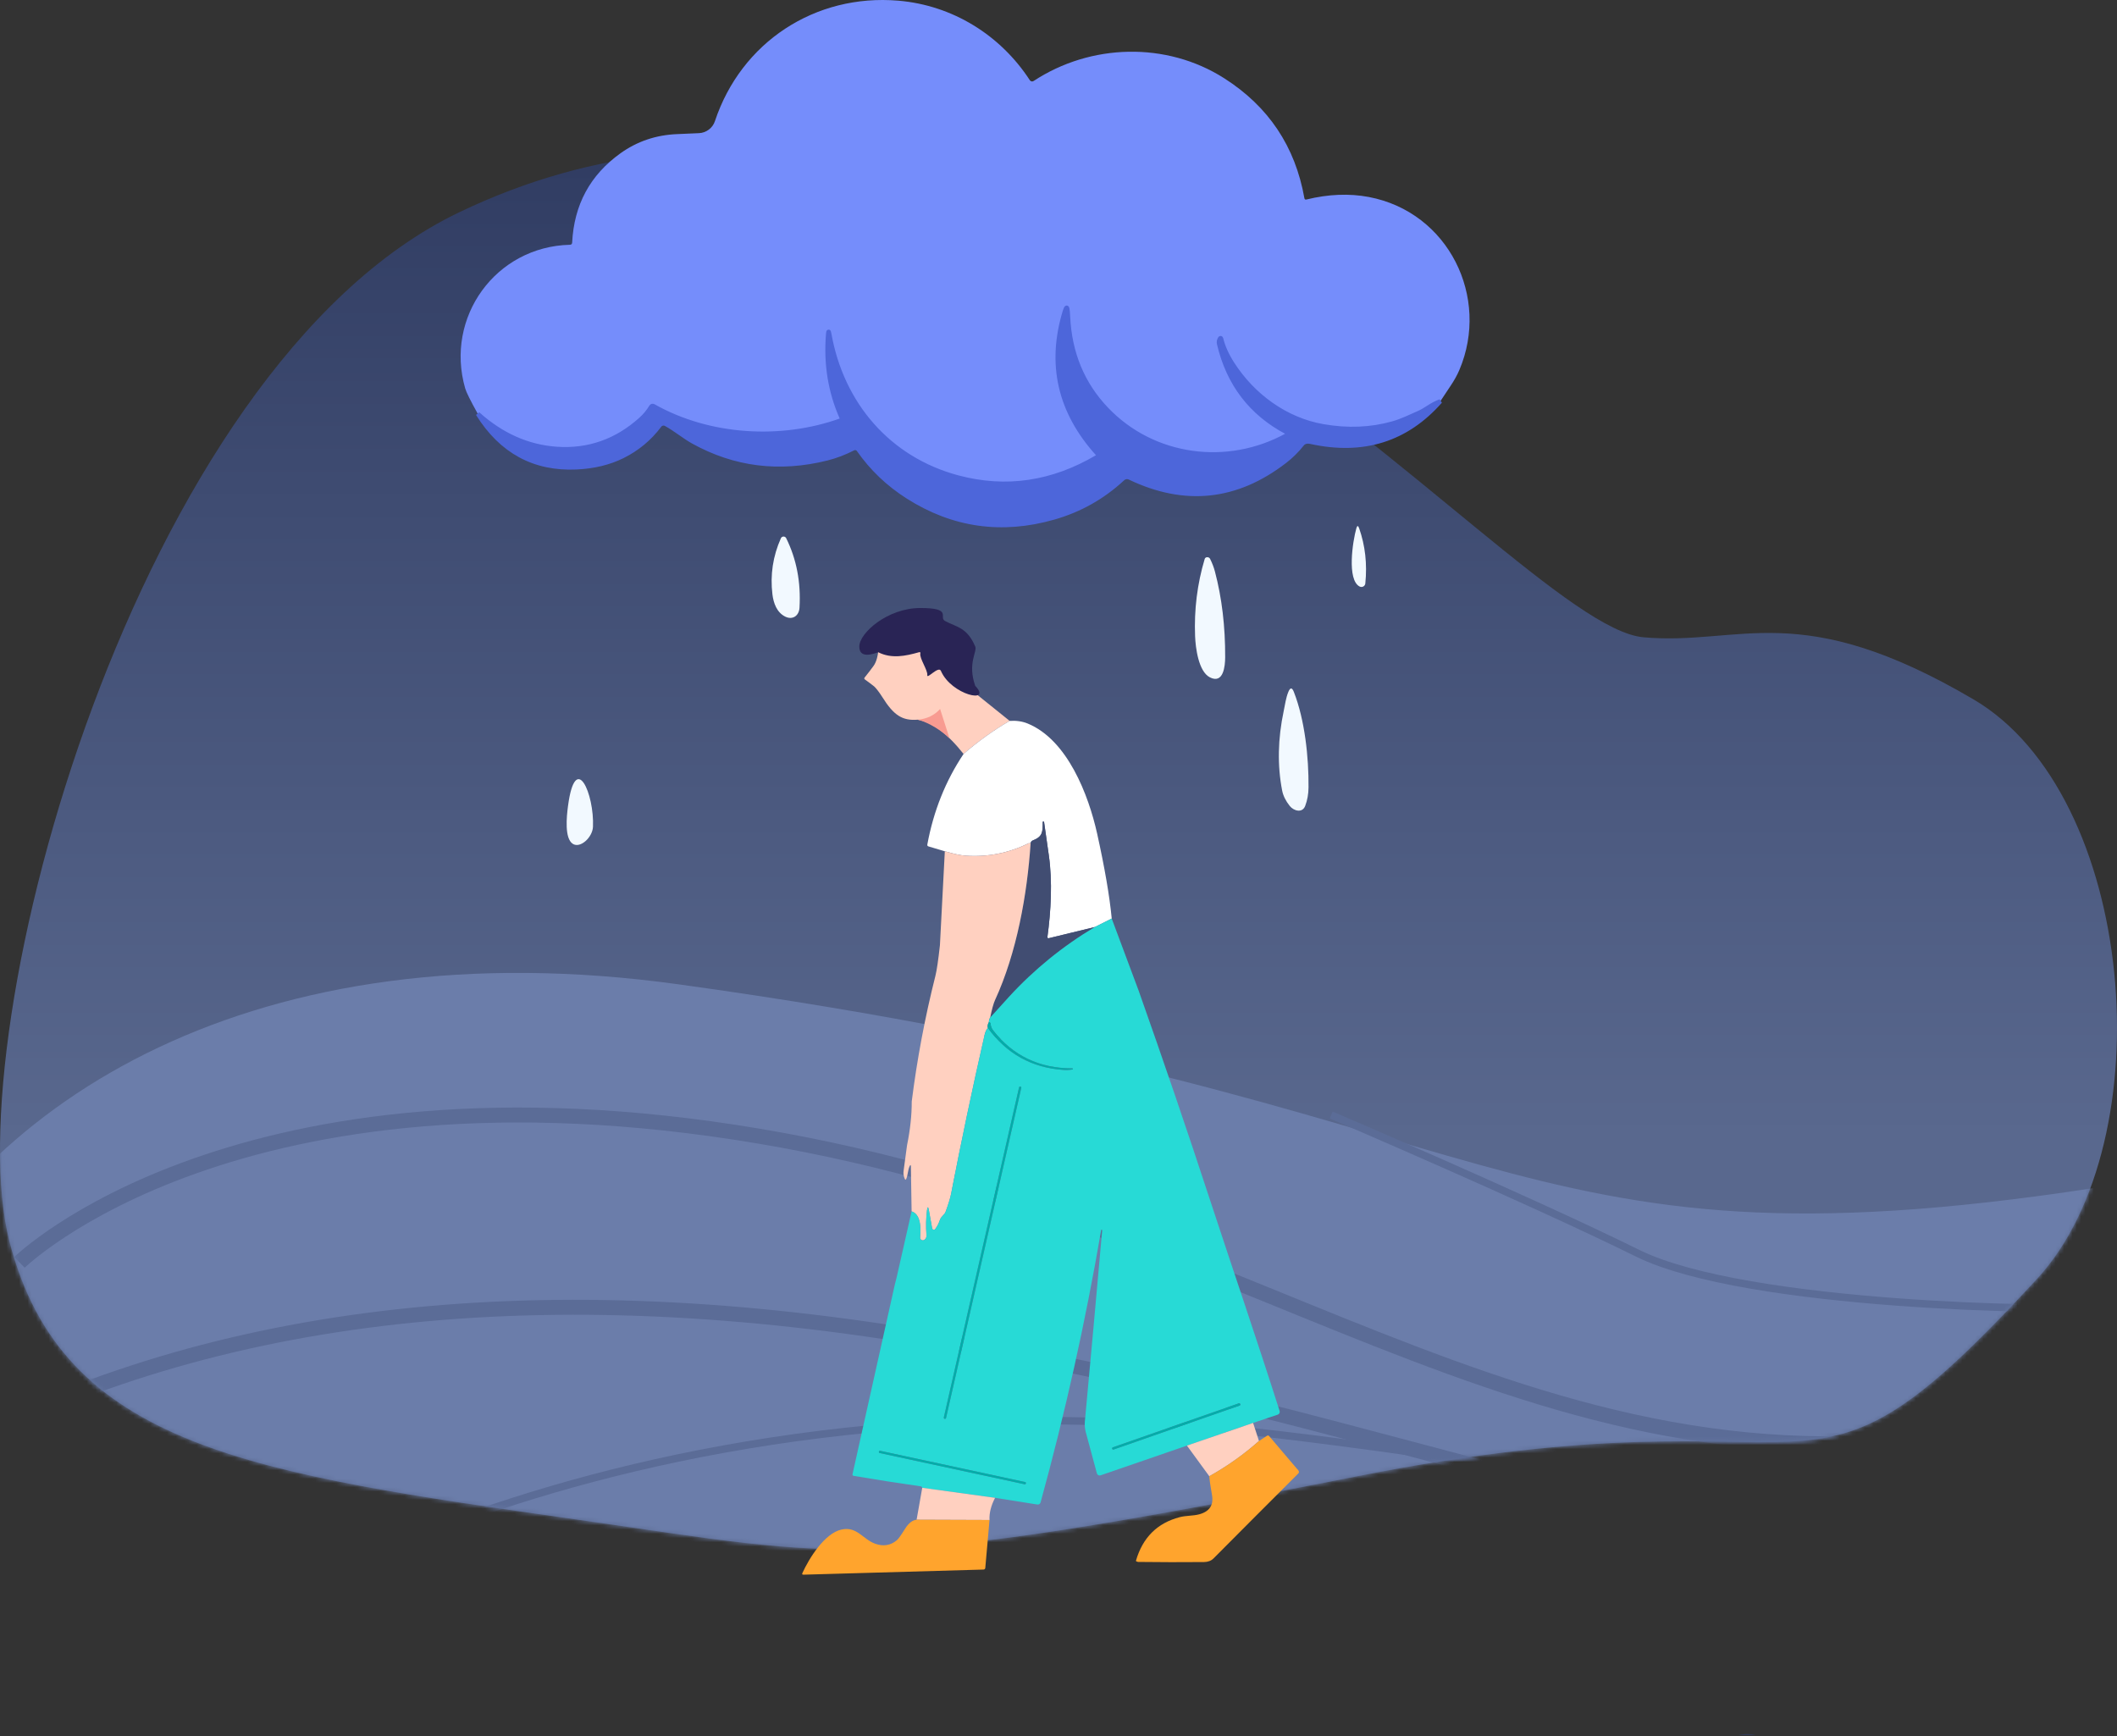 <?xml version="1.0" encoding="UTF-8"?>
<svg width="500px" height="410px" viewBox="0 0 500 410" version="1.1" xmlns="http://www.w3.org/2000/svg" xmlns:xlink="http://www.w3.org/1999/xlink">
    <rect x="0" y="0" width="500" height="410" fill="#333333" stroke="none"/>
    <title>编组</title>
    <defs>
        <linearGradient x1="44.46%" y1="13.623%" x2="44.46%" y2="73.025%" id="linearGradient-1">
            <stop stop-color="#313D63" offset="0%"></stop>
            <stop stop-color="#59688E" offset="100%"></stop>
        </linearGradient>
        <path d="M136.951,323.258 C59.446,312.217 14.811,306.155 2.248,257.547 C-10.522,208.142 31.947,51.061 108.446,14.41 C238.486,-47.894 355.133,111.833 388.165,114.781 C411.163,116.835 424.903,105.218 466.16,129.478 C504.413,151.972 511.419,233.359 481.099,266.322 C422.905,329.589 437.063,289.94 320.593,312.92 C204.123,335.9 200.267,332.277 136.951,323.258 Z" id="path-2"></path>
    </defs>
    <g id="页面-1" stroke="none" stroke-width="1" fill="none" fill-rule="evenodd">
        <g id="12" transform="translate(-174, -997)">
            <g id="编组" transform="translate(174, 997)">
                <g id="形状结合-+-形状结合蒙版" transform="translate(0, 35.729)">
                    <mask id="mask-3" fill="white">
                        <use xlink:href="#path-2"></use>
                    </mask>
                    <use id="蒙版" fill="url(#linearGradient-1)" fill-rule="nonzero" xlink:href="#path-2"></use>
                    <path d="M160.323,196.752 C360.54,224.445 352.611,266.546 494.348,244.888 C636.085,223.23 547.715,398.74 431.8,423.151 C315.884,447.563 146.329,459.646 24.427,410.779 C-97.475,361.912 -39.895,169.059 160.323,196.752 Z" id="路径-2" fill="#6B7DAA" fill-rule="nonzero" mask="url(#mask-3)"></path>
                    <path d="M4.59,262.419 C4.59,262.419 56.103,211.894 179.179,232.589 C302.256,253.283 367.561,326.335 481.099,299.367" id="路径-36" stroke="#5B6C97" stroke-width="3.533" mask="url(#mask-3)"></path>
                    <path d="M314.41,227.611 C314.41,227.611 360.927,247.493 386.782,260.256 C412.636,273.02 487.658,273.824 492.657,273.02" id="路径-3" stroke="#5B6C97" stroke-width="1.766" mask="url(#mask-3)"></path>
                    <path d="M-17.714,310.079 C44.017,275.058 121.048,264.858 213.38,279.479 C351.877,301.412 429.295,352.609 513.98,312.045" id="路径-37" stroke="#5B6C97" stroke-width="3.533" mask="url(#mask-3)"></path>
                    <path d="M43.789,354.802 C45.558,354.403 140.484,283.926 302.035,303.111 C342.552,307.923 380.584,314.59 419.859,320.33" id="路径-4" stroke="#5B6C97" stroke-width="1.766" mask="url(#mask-3)"></path>
                </g>
                <path d="M340.181,94.774 C339.3,95.093 338.439,95.53 337.596,96.083 C336.575,96.759 335.747,97.235 335.111,97.512 C333.063,98.406 331.129,99.377 328.975,99.989 C323.798,101.457 318.297,101.683 312.475,100.665 C303.649,99.123 295.918,93.451 291.088,85.936 C289.77,83.881 288.888,81.927 288.441,80.074 C288.361,79.759 288.243,79.745 288.088,80.031 C287.88,80.407 287.824,80.796 287.918,81.2 C290.135,90.648 295.454,97.606 303.875,102.072 C304.014,102.144 304.102,102.287 304.104,102.443 C304.105,102.599 304.02,102.743 303.882,102.818 C289.987,110.474 272.399,108.258 261.3,96.59 C255.684,90.683 252.672,83.435 252.262,74.845 C252.239,74.409 252.21,73.982 252.177,73.564 C252.083,72.368 251.86,72.344 251.507,73.494 C247.675,86.02 250.257,97.259 259.252,107.209 C259.506,107.491 259.471,107.728 259.146,107.92 C248.56,114.169 237.595,115.783 226.251,112.762 C209.927,108.406 198.827,95.52 195.869,78.87 C195.742,78.157 195.648,78.16 195.587,78.877 C194.998,85.924 196.064,92.518 198.785,98.659 C198.84,98.783 198.841,98.923 198.787,99.048 C198.734,99.172 198.631,99.268 198.503,99.313 C184.607,104.296 167.542,103.381 154.346,95.907 C154.158,95.801 153.919,95.863 153.802,96.048 C153.152,97.137 152.343,98.119 151.373,98.997 C145.739,104.099 139.06,106.541 131.455,106.006 C124.658,105.527 118.457,102.771 112.851,97.737 C111.118,94.627 110.123,92.619 109.864,91.713 C105.042,74.894 117.08,58.244 134.604,57.808 C134.943,57.798 135.12,57.625 135.134,57.287 C135.581,48.364 139.38,41.338 146.53,36.211 C150.484,33.377 154.967,31.864 159.98,31.672 C161.703,31.611 163.414,31.536 165.113,31.446 C166.808,31.362 168.312,30.243 168.855,28.61 C175.047,9.983 192.487,-1.502 212.172,0.159 C224.952,1.243 236.284,8.266 243.232,18.948 C243.421,19.242 243.819,19.324 244.121,19.131 C257.558,10.285 275.477,9.772 289.14,18.484 C299.603,25.155 305.916,34.597 308.076,46.809 C308.123,47.081 308.283,47.184 308.556,47.118 C313.753,45.847 318.669,45.65 323.306,46.527 C342.122,50.102 351.965,70.207 344.678,87.378 C344.156,88.607 343.447,89.881 342.553,91.2 C341.767,92.363 340.976,93.555 340.181,94.774 Z" id="路径" fill="#758DFB" fill-rule="nonzero"></path>
                <path d="M340.181,94.774 C332.179,103.867 321.985,107.064 309.601,104.366 C308.669,104.16 307.972,104.35 307.511,104.936 C306.32,106.442 304.969,107.777 303.458,108.94 C292.044,117.746 279.831,119.036 266.821,112.811 C266.271,112.548 265.618,112.646 265.176,113.057 C260.469,117.425 255.032,120.486 248.866,122.241 C236.571,125.745 225.088,124.106 214.417,117.322 C209.771,114.371 205.897,110.676 202.796,106.238 C202.51,105.823 201.96,105.684 201.511,105.914 C199.454,106.965 197.394,107.749 195.332,108.265 C184.097,111.075 173.569,109.766 163.75,104.338 C161.491,103.085 159.556,101.396 157.276,100.158 C156.762,99.878 156.12,100.02 155.772,100.489 C153.447,103.594 150.535,106.015 147.038,107.751 C143.88,109.318 140.243,110.195 136.129,110.383 C126.165,110.833 118.405,106.618 112.851,97.737 C118.457,102.771 124.658,105.527 131.455,106.006 C139.06,106.541 145.739,104.099 151.373,98.997 C152.343,98.119 153.152,97.137 153.802,96.048 C153.919,95.863 154.158,95.801 154.346,95.907 C167.542,103.381 184.607,104.296 198.503,99.313 C198.631,99.268 198.734,99.172 198.787,99.048 C198.841,98.923 198.84,98.783 198.785,98.659 C196.064,92.518 194.998,85.924 195.587,78.877 C195.648,78.16 195.742,78.157 195.869,78.87 C198.827,95.52 209.927,108.406 226.251,112.762 C237.595,115.783 248.56,114.169 259.146,107.92 C259.471,107.728 259.506,107.491 259.252,107.209 C250.257,97.259 247.675,86.02 251.507,73.494 C251.86,72.344 252.083,72.368 252.177,73.564 C252.21,73.982 252.239,74.409 252.262,74.845 C252.672,83.435 255.684,90.683 261.3,96.59 C272.399,108.258 289.987,110.474 303.882,102.818 C304.02,102.743 304.105,102.599 304.104,102.443 C304.102,102.287 304.014,102.144 303.875,102.072 C295.454,97.606 290.135,90.648 287.918,81.2 C287.824,80.796 287.88,80.407 288.088,80.031 C288.243,79.745 288.361,79.759 288.441,80.074 C288.888,81.927 289.77,83.881 291.088,85.936 C295.918,93.451 303.649,99.123 312.475,100.665 C318.297,101.683 323.798,101.457 328.975,99.989 C331.129,99.377 333.063,98.406 335.111,97.512 C335.747,97.235 336.575,96.759 337.596,96.083 C338.439,95.53 339.3,95.093 340.181,94.774 Z" id="路径" stroke="#4D66DA" fill="#4D66DA"></path>
                <path d="M321.13,138.527 C318.073,136.971 319.485,127.795 320.346,124.776 C320.544,124.077 320.763,124.07 321.003,124.755 C322.443,128.855 322.931,133.204 322.465,137.802 C322.435,138.104 322.258,138.372 321.99,138.517 C321.723,138.662 321.401,138.666 321.13,138.527 Z M185.399,145.6 C183.443,144.594 182.68,142.412 182.433,140.357 C181.882,135.764 182.548,131.354 184.431,127.127 C184.54,126.884 184.78,126.726 185.047,126.719 C185.314,126.713 185.561,126.861 185.681,127.099 C188.129,132.039 189.178,137.514 188.83,143.524 C188.717,145.452 187.171,146.515 185.399,145.6 Z M135.268,199.282 C133.313,197.991 133.809,192.943 134.154,190.354 C135.918,177.1 140.398,187.575 140.05,195.287 C139.937,197.761 137.041,200.456 135.268,199.282 Z M285.749,159.969 C283.038,158.576 282.367,152.911 282.262,150.265 C282.012,143.988 282.768,137.905 284.528,132.017 C284.596,131.784 284.805,131.618 285.05,131.602 C285.413,131.574 285.667,131.71 285.813,132.01 C286.307,133 286.686,133.995 286.95,134.994 C288.588,141.201 289.393,147.95 289.364,155.24 C289.357,157.246 288.983,161.623 285.749,159.969 Z M302.823,186.711 C301.674,180.776 301.797,174.513 303.19,167.921 C303.501,166.45 303.706,164.818 304.285,163.41 C304.732,162.327 305.167,162.331 305.591,163.424 C308.189,170.068 309.114,178.871 309.05,185.972 C309.036,187.539 308.775,188.991 308.267,190.328 C307.589,192.122 305.541,191.503 304.623,190.356 C303.663,189.15 303.063,187.935 302.823,186.711 Z" id="形状结合" fill="#F2F9FF" fill-rule="nonzero"></path>
                <path d="M207.512,153.007 C210.675,154.598 219.067,152.11 219.011,152.387 C218.766,153.518 224.256,155.269 228.355,162.121 L238.466,170.256 C234.672,172.461 231.043,175.065 227.578,178.067 C223.753,173.236 220.138,170.538 216.733,169.974 C213.13,170.256 211.086,168.958 208.381,164.622 C207.617,163.398 206.778,162.374 206.467,162.121 C205.752,161.553 205.024,161.006 204.285,160.481 C204.092,160.345 204.071,160.185 204.222,160.002 C204.951,159.097 205.648,158.189 206.312,157.279 C206.966,156.383 207.366,154.959 207.512,153.007 Z" id="路径" fill="#FFD0C0" fill-rule="nonzero"></path>
                <path d="M224.256,174.384 C221.336,171.56 217.968,170.232 216.733,169.974 C218.902,169.794 220.671,168.949 222.038,167.438 L224.256,174.384 Z" id="路径" fill="#F89B91" fill-rule="nonzero"></path>
                <path d="M238.466,170.256 C240.052,170.157 241.466,170.364 242.709,170.875 C252.114,174.724 257.092,187.743 259.125,196.878 C260.918,204.966 262.067,211.653 262.571,216.941 L258.595,218.932 L247.687,221.585 C247.607,221.605 247.522,221.584 247.461,221.53 C247.4,221.477 247.371,221.397 247.383,221.318 C248.223,215.076 248.605,208.215 247.708,201.951 C247.336,199.357 246.964,196.751 246.592,194.133 C246.578,194.035 246.522,193.99 246.423,193.999 L246.416,193.999 C246.322,194.009 246.275,194.06 246.275,194.154 C246.253,196.441 246.317,197.56 243.945,198.482 C243.648,198.595 243.472,198.817 243.415,199.151 C243.184,199.113 243.01,199.122 242.893,199.179 C238.228,201.478 233.286,202.449 228.065,202.092 C226.879,202.008 225.241,201.661 223.151,201.051 L219.296,199.904 C219.07,199.833 218.978,199.681 219.021,199.446 C220.485,191.527 223.337,184.401 227.578,178.067 C231.043,175.065 234.672,172.461 238.466,170.256 Z" id="路径" fill="#FFFFFF" fill-rule="nonzero"></path>
                <path d="M258.595,218.932 C251.003,223.464 244.241,228.963 238.31,235.427 C236.865,237.004 235.383,238.641 233.862,240.339 C234.262,238.364 234.644,236.983 235.006,236.195 C240.167,224.991 242.617,211.163 243.415,199.151 C243.472,198.817 243.648,198.595 243.945,198.482 C246.317,197.56 246.253,196.441 246.275,194.154 C246.275,194.06 246.322,194.009 246.416,193.999 L246.423,193.999 C246.522,193.99 246.578,194.035 246.592,194.133 C246.964,196.751 247.336,199.357 247.708,201.951 C248.605,208.215 248.223,215.076 247.383,221.318 C247.371,221.397 247.4,221.477 247.461,221.53 C247.522,221.584 247.607,221.605 247.687,221.585 L258.595,218.932 Z" id="路径" fill="#414D72" fill-rule="nonzero"></path>
                <path d="M243.415,199.151 C242.617,211.163 240.167,224.991 235.006,236.195 C234.644,236.983 234.262,238.364 233.862,240.339 C233.669,240.598 233.566,240.956 233.551,241.416 C233.269,241.928 233.189,242.369 233.311,242.739 C232.949,243.19 232.69,243.762 232.535,244.456 C229.649,257.128 227.016,269.624 224.634,281.944 C224.446,282.91 224.013,284.325 223.335,286.187 C223.059,286.933 222.269,287.257 221.979,288.143 C221.72,288.927 221.355,289.638 220.885,290.276 C220.791,290.407 220.628,290.468 220.469,290.432 C220.311,290.395 220.188,290.267 220.158,290.107 L219.395,285.877 C219.216,284.892 219.063,284.897 218.936,285.891 C218.705,287.726 218.665,289.668 218.816,291.718 C218.854,292.192 218.689,292.56 218.322,292.823 C218.12,292.967 217.853,292.98 217.637,292.858 C217.422,292.736 217.298,292.499 217.319,292.253 C217.644,288.688 216.973,286.635 215.307,286.096 L215.137,275.512 C215.128,275.052 215.027,275.028 214.834,275.441 C214.417,276.335 214.424,277.538 214.05,278.397 C213.928,278.683 213.805,278.683 213.683,278.397 C213.419,277.782 213.328,277.172 213.408,276.567 C213.728,274.217 214.001,272.19 214.227,270.487 C214.98,266.79 215.349,263.347 215.335,260.156 C216.592,250.163 218.456,240.269 220.927,230.473 C221.243,229.221 221.598,226.814 221.993,223.253 L223.151,201.051 C225.241,201.661 226.879,202.008 228.065,202.092 C233.286,202.449 238.228,201.478 242.893,199.179 C243.01,199.122 243.184,199.113 243.415,199.151 Z" id="路径" fill="#FFD0C0" fill-rule="nonzero"></path>
                <path d="M262.571,216.941 L268.946,234.013 C274.764,250.438 280.387,266.931 285.814,283.492 C291.117,299.635 296.934,316.63 302.223,333.231 C302.339,333.594 302.141,333.983 301.778,334.104 L295.96,336.06 L280.335,341.415 L259.937,348.438 C259.76,348.499 259.566,348.484 259.401,348.396 C259.236,348.307 259.115,348.154 259.068,347.974 L256.449,338.263 C256.225,337.429 256.151,336.562 256.23,335.701 C257.623,320.655 258.986,305.617 260.318,290.585 C260.323,290.491 260.283,290.44 260.198,290.43 L260.191,290.43 C260.125,290.421 260.088,290.447 260.078,290.508 C256.383,312.131 251.612,333.576 245.766,354.842 C245.674,355.174 245.345,355.383 245.004,355.328 L235.02,353.751 L217.82,351.38 C217.811,351.286 217.764,351.202 217.679,351.127 C217.623,351.075 217.538,351.042 217.425,351.028 C212.181,350.282 206.907,349.459 201.602,348.558 C201.517,348.542 201.442,348.494 201.394,348.424 C201.347,348.353 201.33,348.267 201.348,348.185 L211.325,303.456 L211.741,301.831 L215.307,286.096 C216.973,286.635 217.644,288.688 217.319,292.253 C217.298,292.499 217.422,292.736 217.637,292.858 C217.853,292.98 218.12,292.967 218.322,292.823 C218.689,292.56 218.854,292.192 218.816,291.718 C218.665,289.668 218.705,287.726 218.936,285.891 C219.063,284.897 219.216,284.892 219.395,285.877 L220.158,290.107 C220.188,290.267 220.311,290.395 220.469,290.432 C220.628,290.468 220.791,290.407 220.885,290.276 C221.355,289.638 221.72,288.927 221.979,288.143 C222.269,287.257 223.059,286.933 223.335,286.187 C224.013,284.325 224.446,282.91 224.634,281.944 C227.016,269.624 229.649,257.128 232.535,244.456 C232.69,243.762 232.949,243.19 233.311,242.739 C237.708,248.852 243.662,252.169 251.175,252.69 C251.89,252.737 252.599,252.702 253.3,252.584 C253.38,252.57 253.415,252.523 253.406,252.444 L253.406,252.436 C253.396,252.357 253.354,252.317 253.279,252.317 C245.474,252.322 239.231,249.331 234.547,243.344 C234.185,242.88 233.994,242.366 233.975,241.803 C233.97,241.691 233.928,241.599 233.848,241.529 C233.773,241.468 233.674,241.43 233.551,241.416 C233.566,240.956 233.669,240.598 233.862,240.339 C235.383,238.641 236.865,237.004 238.31,235.427 C244.241,228.963 251.003,223.464 258.595,218.932 L262.571,216.941 Z M241.208,256.937 C241.224,256.87 241.212,256.799 241.175,256.741 C241.138,256.682 241.079,256.641 241.011,256.626 L240.998,256.623 C240.93,256.607 240.859,256.619 240.801,256.656 C240.742,256.693 240.7,256.751 240.685,256.819 L222.915,334.775 C222.9,334.842 222.912,334.913 222.949,334.972 C222.986,335.03 223.044,335.071 223.112,335.087 L223.126,335.09 C223.193,335.105 223.264,335.093 223.323,335.056 C223.381,335.019 223.423,334.961 223.438,334.894 L241.208,256.937 Z M292.916,331.6 C292.893,331.534 292.845,331.481 292.782,331.451 C292.72,331.421 292.648,331.417 292.583,331.44 L262.836,341.823 C262.77,341.845 262.717,341.893 262.687,341.955 C262.656,342.018 262.652,342.089 262.675,342.154 L262.685,342.181 C262.708,342.246 262.756,342.3 262.818,342.33 C262.88,342.36 262.952,342.364 263.018,342.341 L292.765,331.958 C292.83,331.935 292.884,331.887 292.914,331.825 C292.944,331.763 292.948,331.691 292.925,331.626 L292.916,331.6 Z M242.299,350.278 C242.324,350.164 242.251,350.052 242.137,350.027 L207.852,342.639 C207.738,342.615 207.625,342.687 207.6,342.801 L207.576,342.911 C207.551,343.025 207.624,343.137 207.738,343.162 L242.023,350.55 C242.138,350.575 242.25,350.502 242.275,350.388 L242.299,350.278 Z" id="形状" fill="#27DAD6" fill-rule="nonzero"></path>
                <path d="M233.551,241.416 C233.674,241.43 233.773,241.468 233.848,241.529 C233.928,241.599 233.97,241.691 233.975,241.803 C233.994,242.366 234.185,242.88 234.547,243.344 C239.231,249.331 245.474,252.322 253.279,252.317 C253.354,252.317 253.396,252.357 253.406,252.436 L253.406,252.444 C253.415,252.523 253.38,252.57 253.3,252.584 C252.599,252.702 251.89,252.737 251.175,252.69 C243.662,252.169 237.708,248.852 233.311,242.739 C233.189,242.369 233.269,241.928 233.551,241.416 Z M223.438,334.894 C223.423,334.961 223.381,335.019 223.323,335.056 C223.264,335.093 223.193,335.105 223.126,335.09 L223.112,335.087 C223.044,335.071 222.986,335.03 222.949,334.972 C222.912,334.913 222.9,334.842 222.915,334.775 L240.685,256.819 C240.7,256.751 240.742,256.693 240.801,256.656 C240.859,256.619 240.93,256.607 240.998,256.623 L241.011,256.626 C241.079,256.641 241.138,256.682 241.175,256.741 C241.212,256.799 241.224,256.87 241.208,256.937 L223.438,334.894 Z M292.925,331.626 C292.948,331.691 292.944,331.763 292.914,331.825 C292.884,331.887 292.83,331.935 292.765,331.958 L263.018,342.341 C262.952,342.364 262.88,342.36 262.818,342.33 C262.756,342.3 262.708,342.246 262.685,342.181 L262.675,342.154 C262.652,342.089 262.656,342.018 262.687,341.955 C262.717,341.893 262.77,341.845 262.836,341.823 L292.583,331.44 C292.648,331.417 292.72,331.421 292.782,331.451 C292.845,331.481 292.893,331.534 292.916,331.6 L292.925,331.626 Z M242.275,350.388 C242.25,350.502 242.138,350.575 242.023,350.55 L207.738,343.162 C207.624,343.137 207.551,343.025 207.576,342.911 L207.6,342.801 C207.625,342.687 207.738,342.615 207.852,342.639 L242.137,350.027 C242.251,350.052 242.324,350.164 242.299,350.278 L242.275,350.388 Z" id="形状结合" fill="#02ADA9" fill-rule="nonzero"></path>
                <path d="M295.96,336.06 L297.351,340.324 C293.792,343.486 289.881,346.261 285.616,348.649 L280.335,341.415 L295.96,336.06 Z" id="路径" fill="#FFD0C0" fill-rule="nonzero"></path>
                <path d="M306.304,346.876 C306.812,347.341 306.918,347.721 306.622,348.016 C299.942,354.678 293.277,361.356 286.626,368.051 C286.061,368.619 285.303,368.907 284.352,368.917 C279.165,368.964 273.99,368.954 268.826,368.889 C268.436,368.818 268.259,368.72 268.297,368.593 C269.883,363.127 273.324,359.703 278.619,358.319 C280.13,357.917 281.768,358.037 283.237,357.643 C285.666,356.991 286.671,355.473 286.252,353.09 C285.852,350.796 285.64,349.316 285.616,348.649 C289.881,346.261 293.792,343.486 297.351,340.324 L299.222,339.107 C299.424,338.971 299.606,338.997 299.766,339.184 L306.304,346.876 Z" id="路径" fill="#FFA42D" fill-rule="nonzero"></path>
                <path d="M217.82,351.38 L235.02,353.751 C234.06,355.591 233.622,357.336 233.707,358.987 L216.486,358.924 L217.82,351.38 Z" id="路径" fill="#FFD0C0" fill-rule="nonzero"></path>
                <path d="M216.486,358.924 L233.707,358.987 L232.711,370.275 C232.688,370.542 232.542,370.681 232.274,370.69 L189.769,371.9 C189.477,371.91 189.392,371.781 189.515,371.513 C191.047,368.143 194.711,362.119 198.764,361.239 C202.421,360.444 203.756,363.526 206.7,364.589 C208.635,365.283 210.346,365.004 211.833,363.751 C212.172,363.47 212.817,362.569 213.768,361.049 C214.601,359.717 215.507,359.008 216.486,358.924 Z" id="路径" fill="#FFA42D" fill-rule="nonzero"></path>
                <path d="M414.712,409.747 L410.561,409.747 C411.968,409.484 413.352,409.484 414.712,409.747 Z" id="路径" fill="#313D63" fill-rule="nonzero"></path>
                <path d="M230.332,161.983 C234.435,166.286 224.705,164.195 222.22,158.434 C221.679,157.186 218.87,160.524 219.011,159.454 C219.161,158.305 217.124,155.468 217.369,154.338 C217.425,154.061 217.319,153.962 217.051,154.042 C213.855,154.943 210.585,155.632 207.422,154.042 C204.443,155.15 202.953,154.698 202.953,152.685 C202.953,149.534 209.582,143.595 217.376,143.595 C225.17,143.595 221.559,145.778 223.222,146.674 C225.971,148.147 228.397,148.147 230.332,152.685 C230.859,153.921 228.45,156.607 230.332,161.983 Z" id="路径" fill="#292455" fill-rule="nonzero"></path>
            </g>
        </g>
    </g>
</svg>